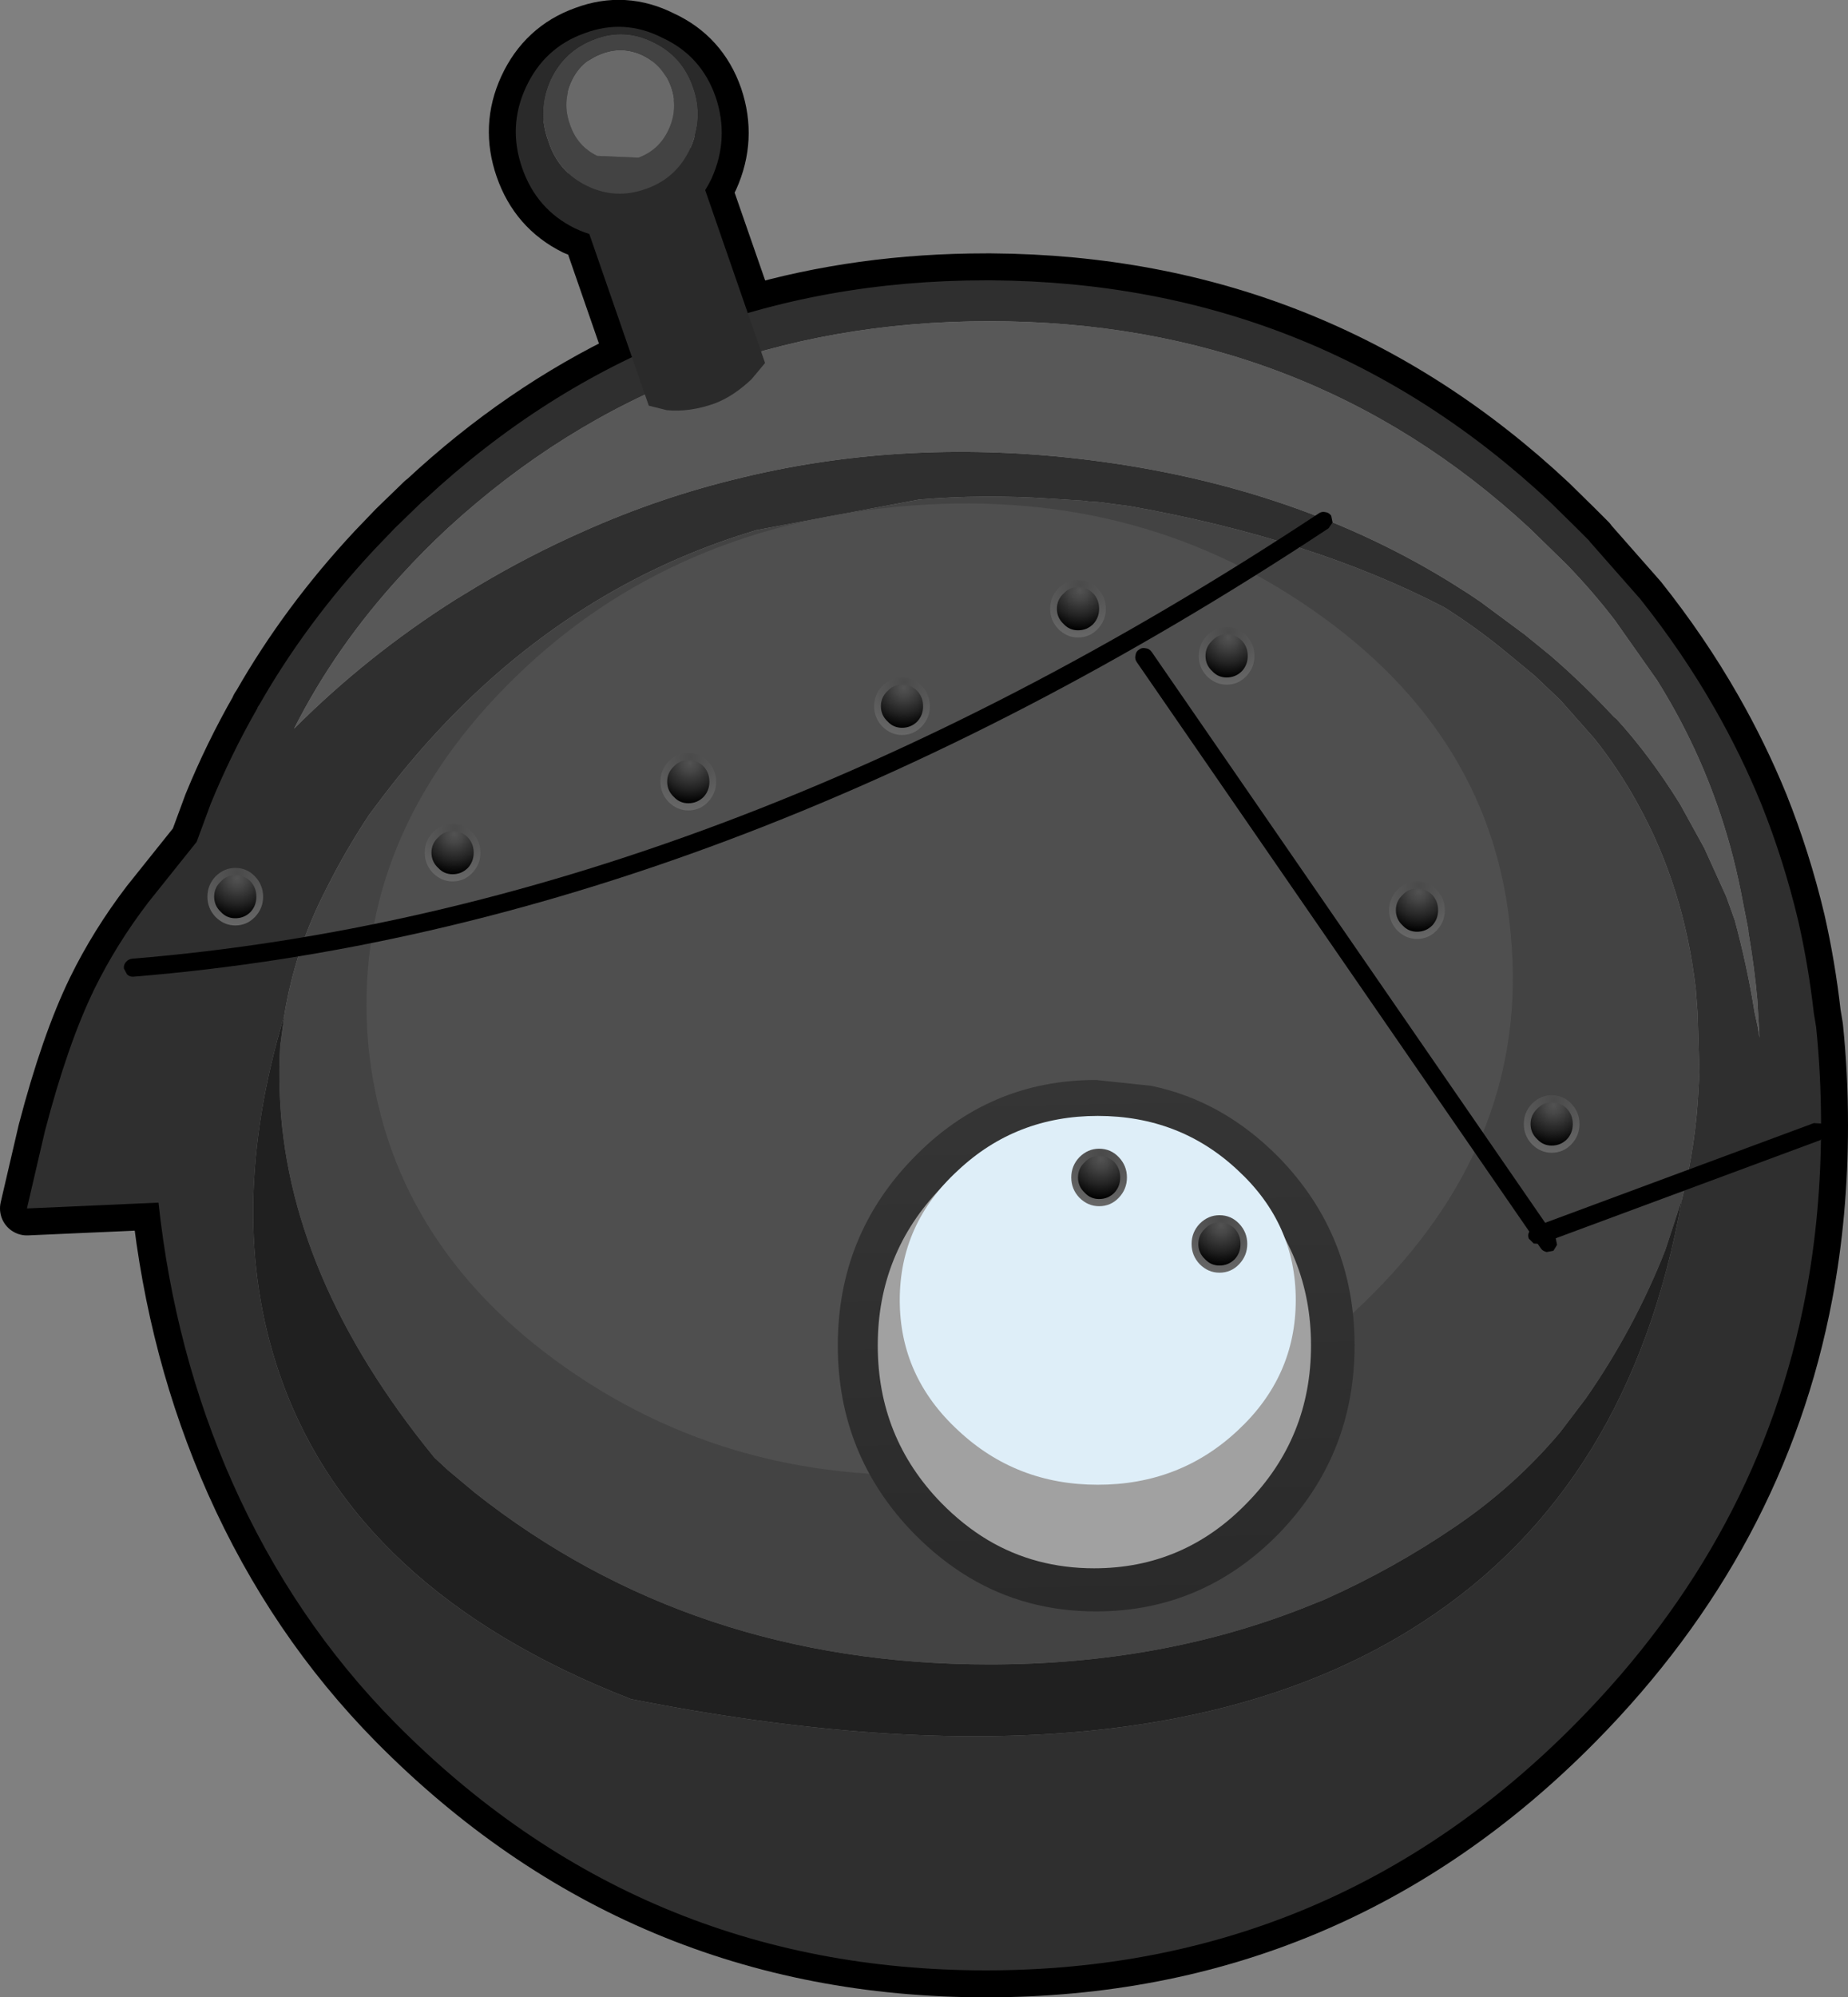 <?xml version="1.0" encoding="UTF-8" standalone="no"?>
<svg xmlns:xlink="http://www.w3.org/1999/xlink" height="222.3px" width="205.8px" xmlns="http://www.w3.org/2000/svg">
  <rect width="100%" height="100%" fill="#808080" stroke="none"/>
  <g transform="matrix(1.0, 0.0, 0.0, 1.0, -5.05, 4.9)">
    <path d="M78.8 -0.7 Q83.15 1.3 84.75 5.9 86.3 10.5 84.3 14.95 L83.6 16.3 88.35 29.95 Q100.85 26.3 114.85 26.3 L115.45 26.3 Q151.6 26.55 177.75 51.05 L177.8 51.1 180.6 53.85 182.05 55.3 182.1 55.4 182.15 55.45 187.7 61.75 Q192.4 67.65 196.0 73.95 198.95 79.1 201.2 84.6 203.7 90.85 205.3 97.55 206.45 102.6 207.05 107.9 L207.3 109.4 Q207.85 114.75 207.85 120.35 207.85 130.15 206.15 139.15 201.05 166.15 180.6 186.85 153.4 214.4 114.85 214.4 76.3 214.4 49.05 186.85 37.75 175.4 30.95 160.15 24.5 145.65 22.7 128.95 L8.05 129.6 10.05 121.0 Q12.6 111.25 15.55 105.2 18.0 100.2 21.55 95.55 L26.95 88.8 28.5 84.6 Q30.75 79.1 33.7 73.95 L33.75 73.8 33.95 73.5 Q39.15 64.4 46.7 56.3 L49.05 53.85 52.15 50.85 52.25 50.8 52.35 50.7 Q63.05 40.75 75.45 34.85 L70.7 21.15 69.05 20.5 Q64.8 18.4 63.2 13.8 61.6 9.2 63.6 4.85 65.65 0.4 70.15 -1.2 74.55 -2.85 78.8 -0.7 Z" fill="none" stroke="#000000" stroke-linecap="round" stroke-linejoin="round" stroke-width="6.0"/>
    <path d="M196.0 73.95 Q198.95 79.1 201.2 84.6 203.7 90.85 205.3 97.55 206.45 102.6 207.05 107.9 L207.3 109.4 Q207.85 114.75 207.85 120.35 207.85 130.15 206.15 139.15 201.05 166.15 180.6 186.85 153.4 214.4 114.85 214.4 76.3 214.4 49.05 186.85 37.75 175.4 30.95 160.15 24.5 145.65 22.7 128.95 L8.05 129.6 10.05 121.0 Q12.6 111.25 15.55 105.2 18.0 100.2 21.55 95.55 L26.95 88.8 28.5 84.6 Q30.75 79.1 33.7 73.95 L33.75 73.8 33.95 73.5 Q39.15 64.4 46.7 56.3 L49.05 53.85 52.15 50.85 52.25 50.8 52.35 50.7 Q78.6 26.3 114.85 26.3 L115.45 26.3 Q151.6 26.55 177.75 51.05 L177.8 51.1 180.6 53.85 182.05 55.3 182.1 55.4 182.15 55.45 187.7 61.75 Q192.4 67.65 196.0 73.95 M189.55 70.75 L184.9 64.15 Q182.45 60.95 179.5 57.9 L175.4 53.9 Q150.5 30.85 115.25 30.85 80.0 30.85 54.9 53.9 52.15 56.45 49.7 59.15 42.4 67.1 37.8 76.2 45.95 68.05 55.75 61.85 L58.3 60.3 Q64.0 56.9 70.0 54.25 78.6 50.4 87.7 48.25 L87.9 48.2 Q106.3 43.8 126.35 46.3 149.55 49.2 167.2 60.3 L167.25 60.35 167.35 60.4 Q168.65 61.2 169.95 62.1 L174.4 65.4 174.75 65.65 177.7 68.05 Q181.35 71.2 184.7 74.8 L184.85 74.95 185.05 75.1 Q188.8 79.2 192.15 84.6 L194.85 89.5 197.3 94.9 198.25 97.55 Q199.65 102.75 200.45 107.8 L200.8 109.4 201.0 110.6 200.75 106.35 Q200.45 102.9 199.75 98.8 L199.75 98.6 198.9 94.25 Q197.9 89.25 196.25 84.6 193.7 77.35 189.55 70.75 M192.35 128.6 Q193.9 122.6 194.2 116.35 L194.3 114.45 194.1 107.85 193.9 105.2 Q192.6 93.9 187.45 84.6 185.35 80.75 182.6 77.3 L178.8 73.0 175.95 70.3 172.8 67.7 Q169.6 65.05 165.9 62.7 151.15 55.05 130.95 51.45 L127.6 51.0 126.2 50.9 126.0 50.85 122.1 50.6 Q114.5 50.1 107.4 50.7 L89.3 54.1 Q80.9 56.6 73.4 60.85 58.45 69.3 47.05 84.6 L46.15 85.8 Q43.5 89.8 41.4 94.0 37.9 100.75 36.7 108.15 30.1 130.15 36.1 147.8 44.35 172.15 75.3 184.2 132.85 195.6 163.45 175.65 186.7 160.55 192.35 128.6" fill="#2f2f2f" fill-rule="evenodd" stroke="none"/>
    <path d="M189.55 70.75 Q193.7 77.35 196.25 84.6 197.9 89.25 198.9 94.25 L199.75 98.6 199.75 98.8 Q200.45 102.9 200.75 106.35 L201.0 110.6 200.8 109.4 200.45 107.8 Q199.65 102.75 198.25 97.55 L197.3 94.9 194.85 89.5 192.15 84.6 Q188.8 79.2 185.05 75.1 L184.85 74.95 184.7 74.8 Q181.35 71.2 177.7 68.05 L174.75 65.65 174.4 65.4 169.95 62.1 Q168.65 61.2 167.35 60.4 L167.25 60.35 167.2 60.3 Q149.55 49.2 126.35 46.3 106.3 43.8 87.9 48.2 L87.7 48.25 Q78.6 50.4 70.0 54.25 64.0 56.9 58.3 60.3 L55.75 61.85 Q45.95 68.05 37.8 76.2 42.4 67.1 49.7 59.15 52.15 56.45 54.9 53.9 80.0 30.85 115.25 30.85 150.5 30.85 175.4 53.9 L179.5 57.9 Q182.45 60.95 184.9 64.15 L189.55 70.75" fill="#585858" fill-rule="evenodd" stroke="none"/>
    <path d="M36.7 108.15 Q37.9 100.75 41.4 94.0 43.5 89.8 46.15 85.8 L47.05 84.6 Q58.45 69.3 73.4 60.85 80.9 56.6 89.3 54.1 L107.4 50.7 Q114.5 50.1 122.1 50.6 L126.0 50.85 126.2 50.9 127.6 51.0 130.95 51.45 Q151.15 55.05 165.9 62.7 169.6 65.05 172.8 67.7 L175.95 70.3 178.8 73.0 182.6 77.3 Q185.35 80.75 187.45 84.6 192.6 93.9 193.9 105.2 L194.1 107.85 194.3 114.45 194.2 116.35 Q193.9 122.6 192.35 128.6 L190.5 134.25 Q187.05 143.0 181.65 150.75 L178.8 154.5 Q173.8 160.45 167.2 164.95 160.25 169.7 152.5 173.15 L150.25 174.05 Q134.25 180.35 115.25 180.35 82.15 180.35 57.95 161.25 L54.9 158.7 53.5 157.4 53.4 157.3 Q36.9 137.1 36.2 116.7 36.1 114.1 36.25 111.55 L36.7 108.15" fill="#434343" fill-rule="evenodd" stroke="none"/>
    <path d="M192.35 128.6 Q186.7 160.55 163.45 175.65 132.85 195.6 75.3 184.2 44.35 172.15 36.1 147.8 30.1 130.15 36.7 108.15 L36.25 111.55 Q36.1 114.1 36.2 116.7 36.9 137.1 53.4 157.3 L53.5 157.4 54.9 158.7 57.95 161.25 Q82.15 180.35 115.25 180.35 134.25 180.35 150.25 174.05 L152.5 173.15 Q160.25 169.7 167.2 164.95 173.8 160.45 178.8 154.5 L181.65 150.75 Q187.05 143.0 190.5 134.25 L192.35 128.6" fill="#202020" fill-rule="evenodd" stroke="none"/>
    <path d="M151.25 63.0 Q171.4 77.0 173.3 99.2 175.4 121.45 158.15 138.9 140.8 156.45 114.5 158.9 88.2 161.4 68.15 147.4 48.15 133.4 46.05 111.25 44.15 89.0 61.4 71.5 78.6 54.0 104.95 51.5 131.25 49.05 151.25 63.0" fill="#4f4f4f" fill-rule="evenodd" stroke="none"/>
    <path d="M152.65 52.1 Q153.05 52.15 153.3 52.5 L153.45 53.25 153.0 53.9 Q85.55 98.45 19.95 103.8 19.5 103.85 19.2 103.55 L18.85 102.9 Q18.8 102.45 19.1 102.15 19.35 101.85 19.8 101.8 84.95 96.45 151.9 52.25 152.25 52.0 152.65 52.1" fill="#000000" fill-rule="evenodd" stroke="none"/>
    <path d="M178.3 132.9 L178.45 133.65 178.05 134.3 177.3 134.45 Q176.85 134.35 176.65 134.05 L131.65 68.8 Q131.4 68.45 131.5 68.05 131.55 67.6 131.9 67.4 132.2 67.15 132.65 67.25 133.05 67.3 133.3 67.65 L178.3 132.9" fill="#000000" fill-rule="evenodd" stroke="none"/>
    <path d="M207.05 120.1 L207.85 120.15 208.35 120.7 Q208.5 121.1 208.3 121.5 L207.75 122.0 176.6 133.55 175.85 133.5 175.3 132.95 Q175.15 132.55 175.35 132.2 175.5 131.8 175.9 131.65 L207.05 120.1" fill="#000000" fill-rule="evenodd" stroke="none"/>
    <path d="M143.85 65.85 Q144.75 66.8 144.75 68.1 144.75 69.4 143.85 70.35 142.95 71.3 141.65 71.3 140.4 71.3 139.45 70.35 138.55 69.4 138.55 68.1 138.55 66.8 139.45 65.85 140.4 64.9 141.65 64.9 142.95 64.9 143.85 65.85" fill="url(#gradient0)" fill-rule="evenodd" stroke="none"/>
    <path d="M143.35 66.4 Q144.0 67.1 144.0 68.1 144.0 69.1 143.35 69.8 142.65 70.5 141.65 70.5 140.7 70.5 140.05 69.8 139.3 69.1 139.3 68.1 139.3 67.1 140.05 66.4 140.7 65.7 141.65 65.7 142.65 65.7 143.35 66.4" fill="url(#gradient1)" fill-rule="evenodd" stroke="none"/>
    <path d="M165.05 94.15 Q165.95 95.1 165.95 96.4 165.95 97.7 165.05 98.65 164.15 99.6 162.85 99.6 161.6 99.6 160.65 98.65 159.75 97.7 159.75 96.4 159.75 95.1 160.65 94.15 161.6 93.2 162.85 93.2 164.15 93.2 165.05 94.15" fill="url(#gradient2)" fill-rule="evenodd" stroke="none"/>
    <path d="M164.55 94.7 Q165.2 95.4 165.2 96.4 165.2 97.4 164.55 98.1 163.85 98.8 162.85 98.8 161.9 98.8 161.25 98.1 160.5 97.4 160.5 96.4 160.5 95.4 161.25 94.7 161.9 94.0 162.85 94.0 163.85 94.0 164.55 94.7" fill="url(#gradient3)" fill-rule="evenodd" stroke="none"/>
    <path d="M180.05 117.95 Q180.95 118.9 180.95 120.2 180.95 121.5 180.05 122.45 179.15 123.4 177.85 123.4 176.6 123.4 175.65 122.45 174.75 121.5 174.75 120.2 174.75 118.9 175.65 117.95 176.6 117.0 177.85 117.0 179.15 117.0 180.05 117.95" fill="url(#gradient4)" fill-rule="evenodd" stroke="none"/>
    <path d="M179.55 118.5 Q180.2 119.2 180.2 120.2 180.2 121.2 179.55 121.9 178.85 122.6 177.85 122.6 176.9 122.6 176.25 121.9 175.5 121.2 175.5 120.2 175.5 119.2 176.25 118.5 176.9 117.8 177.85 117.8 178.85 117.8 179.55 118.5" fill="url(#gradient5)" fill-rule="evenodd" stroke="none"/>
    <path d="M127.3 60.6 Q128.2 61.55 128.2 62.85 128.2 64.15 127.3 65.1 126.4 66.05 125.1 66.05 123.85 66.05 122.9 65.1 122.0 64.15 122.0 62.85 122.0 61.55 122.9 60.6 123.85 59.65 125.1 59.65 126.4 59.65 127.3 60.6" fill="url(#gradient6)" fill-rule="evenodd" stroke="none"/>
    <path d="M126.8 61.15 Q127.45 61.85 127.45 62.85 127.45 63.85 126.8 64.55 126.1 65.25 125.1 65.25 124.15 65.25 123.5 64.55 122.75 63.85 122.75 62.85 122.75 61.85 123.5 61.15 124.15 60.45 125.1 60.45 126.1 60.45 126.8 61.15" fill="url(#gradient7)" fill-rule="evenodd" stroke="none"/>
    <path d="M107.7 71.45 Q108.6 72.4 108.6 73.7 108.6 75.0 107.7 75.95 106.8 76.9 105.5 76.9 104.25 76.9 103.3 75.95 102.4 75.0 102.4 73.7 102.4 72.4 103.3 71.45 104.25 70.5 105.5 70.5 106.8 70.5 107.7 71.45" fill="url(#gradient8)" fill-rule="evenodd" stroke="none"/>
    <path d="M107.2 72.0 Q107.85 72.7 107.85 73.7 107.85 74.7 107.2 75.4 106.5 76.1 105.5 76.1 104.55 76.1 103.9 75.4 103.15 74.7 103.15 73.7 103.15 72.7 103.9 72.0 104.55 71.3 105.5 71.3 106.5 71.3 107.2 72.0" fill="url(#gradient9)" fill-rule="evenodd" stroke="none"/>
    <path d="M83.9 79.85 Q84.8 80.8 84.8 82.1 84.8 83.4 83.9 84.35 83.0 85.3 81.7 85.3 80.45 85.3 79.5 84.35 78.6 83.4 78.6 82.1 78.6 80.8 79.5 79.85 80.45 78.9 81.7 78.9 83.0 78.9 83.9 79.85" fill="url(#gradient10)" fill-rule="evenodd" stroke="none"/>
    <path d="M83.4 80.4 Q84.05 81.1 84.05 82.1 84.05 83.1 83.4 83.8 82.7 84.5 81.7 84.5 80.75 84.5 80.1 83.8 79.35 83.1 79.35 82.1 79.35 81.1 80.1 80.4 80.75 79.7 81.7 79.7 82.7 79.7 83.4 80.4" fill="url(#gradient11)" fill-rule="evenodd" stroke="none"/>
    <path d="M57.65 87.75 Q58.55 88.7 58.55 90.0 58.55 91.3 57.65 92.25 56.75 93.2 55.45 93.2 54.2 93.2 53.25 92.25 52.35 91.3 52.35 90.0 52.35 88.7 53.25 87.75 54.2 86.8 55.45 86.8 56.75 86.8 57.65 87.75" fill="url(#gradient12)" fill-rule="evenodd" stroke="none"/>
    <path d="M57.15 88.3 Q57.8 89.0 57.8 90.0 57.8 91.0 57.15 91.7 56.45 92.4 55.45 92.4 54.5 92.4 53.85 91.7 53.1 91.0 53.1 90.0 53.1 89.0 53.85 88.3 54.5 87.6 55.45 87.6 56.45 87.6 57.15 88.3" fill="url(#gradient13)" fill-rule="evenodd" stroke="none"/>
    <path d="M33.45 92.65 Q34.35 93.6 34.35 94.9 34.35 96.2 33.45 97.15 32.55 98.1 31.25 98.1 30.0 98.1 29.05 97.15 28.15 96.2 28.15 94.9 28.15 93.6 29.05 92.65 30.0 91.7 31.25 91.7 32.55 91.7 33.45 92.65" fill="url(#gradient14)" fill-rule="evenodd" stroke="none"/>
    <path d="M32.95 93.2 Q33.6 93.9 33.6 94.9 33.6 95.9 32.95 96.6 32.25 97.3 31.25 97.3 30.3 97.3 29.65 96.6 28.9 95.9 28.9 94.9 28.9 93.9 29.65 93.2 30.3 92.5 31.25 92.5 32.25 92.5 32.95 93.2" fill="url(#gradient15)" fill-rule="evenodd" stroke="none"/>
    <path d="M84.65 40.0 Q81.85 41.0 79.3 40.75 L77.3 40.25 65.55 6.35 78.5 1.6 90.25 35.5 88.75 37.3 Q86.75 39.2 84.65 40.0" fill="#2a2a2a" fill-rule="evenodd" stroke="none"/>
    <path d="M78.8 -0.7 Q83.15 1.3 84.75 5.9 86.3 10.5 84.3 14.95 82.25 19.25 77.85 20.95 73.35 22.55 69.05 20.5 64.8 18.4 63.2 13.8 61.6 9.2 63.6 4.85 65.65 0.4 70.15 -1.2 74.55 -2.85 78.8 -0.7 M82.25 4.85 Q81.05 1.35 77.8 -0.2 74.6 -1.8 71.3 -0.55 67.9 0.7 66.35 4.0 64.85 7.3 66.1 10.75 67.2 14.25 70.45 15.8 73.65 17.35 77.05 16.1 80.4 14.9 81.9 11.65 83.45 8.25 82.25 4.85" fill="#2a2a2a" fill-rule="evenodd" stroke="none"/>
    <path d="M82.25 4.85 Q83.45 8.25 81.9 11.65 80.4 14.9 77.05 16.1 73.65 17.35 70.45 15.8 67.2 14.25 66.1 10.75 64.85 7.3 66.35 4.0 67.9 0.7 71.3 -0.55 74.6 -1.8 77.8 -0.2 81.05 1.35 82.25 4.85 M79.75 4.8 Q78.9 2.4 76.7 1.3 74.45 0.2 72.15 1.05 69.75 1.9 68.7 4.2 67.65 6.5 68.5 8.9 69.3 11.35 71.55 12.45 L76.15 12.65 Q78.45 11.8 79.5 9.55 80.6 7.2 79.75 4.8" fill="#434343" fill-rule="evenodd" stroke="none"/>
    <path d="M79.75 4.8 Q80.6 7.2 79.5 9.55 78.45 11.8 76.15 12.65 L71.55 12.45 Q69.3 11.35 68.5 8.9 67.65 6.5 68.7 4.2 69.75 1.9 72.15 1.05 74.45 0.2 76.7 1.3 78.9 2.4 79.75 4.8" fill="#696969" fill-rule="evenodd" stroke="none"/>
    <path d="M132.05 120.6 L115.05 166.5" fill="none" stroke="#666666" stroke-linecap="round" stroke-linejoin="round" stroke-width="1.0"/>
    <path d="M147.5 123.95 Q155.9 132.6 155.9 144.85 155.9 157.05 147.5 165.75 139.0 174.45 127.1 174.45 119.3 174.45 112.95 170.65 109.7 168.7 106.8 165.75 98.35 157.05 98.35 144.85 98.35 132.6 106.8 123.95 115.2 115.3 127.1 115.3 L133.25 115.95 Q141.25 117.6 147.5 123.95" fill="url(#gradient16)" fill-rule="evenodd" stroke="none"/>
    <path d="M151.05 144.85 Q151.05 155.1 143.95 162.35 136.9 169.65 126.9 169.65 120.35 169.65 115.05 166.5 112.3 164.85 109.85 162.35 102.8 155.1 102.8 144.85 102.8 134.6 109.85 127.3 116.9 120.05 126.9 120.05 L132.05 120.6 Q138.75 121.95 143.95 127.3 151.05 134.6 151.05 144.85" fill="#a1a1a1" fill-rule="evenodd" stroke="none"/>
    <path d="M149.35 139.8 Q149.35 148.3 142.9 154.3 136.45 160.35 127.3 160.35 118.2 160.35 111.75 154.3 105.25 148.3 105.25 139.8 105.25 131.3 111.75 125.35 118.2 119.3 127.3 119.3 136.45 119.3 142.9 125.35 149.35 131.3 149.35 139.8" fill="#deeef8" fill-rule="evenodd" stroke="none"/>
    <path d="M129.65 123.9 Q130.55 124.85 130.55 126.15 130.55 127.45 129.65 128.4 128.75 129.35 127.45 129.35 126.2 129.35 125.25 128.4 124.35 127.45 124.35 126.15 124.35 124.85 125.25 123.9 126.2 122.95 127.45 122.95 128.75 122.95 129.65 123.9" fill="url(#gradient17)" fill-rule="evenodd" stroke="none"/>
    <path d="M129.15 124.45 Q129.8 125.15 129.8 126.15 129.8 127.15 129.15 127.85 128.45 128.55 127.45 128.55 126.5 128.55 125.85 127.85 125.1 127.15 125.1 126.15 125.1 125.15 125.85 124.45 126.5 123.75 127.45 123.75 128.45 123.75 129.15 124.45" fill="url(#gradient18)" fill-rule="evenodd" stroke="none"/>
    <path d="M143.05 131.3 Q143.95 132.25 143.95 133.55 143.95 134.85 143.05 135.8 142.15 136.75 140.85 136.75 139.6 136.75 138.65 135.8 137.75 134.85 137.75 133.55 137.75 132.25 138.65 131.3 139.6 130.35 140.85 130.35 142.15 130.35 143.05 131.3" fill="url(#gradient19)" fill-rule="evenodd" stroke="none"/>
    <path d="M142.55 131.85 Q143.2 132.55 143.2 133.55 143.2 134.55 142.55 135.25 141.85 135.95 140.85 135.95 139.9 135.95 139.25 135.25 138.5 134.55 138.5 133.55 138.5 132.55 139.25 131.85 139.9 131.15 140.85 131.15 141.85 131.15 142.55 131.85" fill="url(#gradient20)" fill-rule="evenodd" stroke="none"/>
  </g>
  <defs>
    <radialGradient cx="0" cy="0" gradientTransform="matrix(-0.003, 0.007, -0.007, -0.003, 141.9, 65.4)" gradientUnits="userSpaceOnUse" id="gradient0" r="819.2" spreadMethod="pad">
      <stop offset="0.0" stop-color="#4a4a4a"/>
      <stop offset="0.494" stop-color="#575757"/>
      <stop offset="1.0" stop-color="#696969"/>
    </radialGradient>
    <radialGradient cx="0" cy="0" gradientTransform="matrix(-0.002, 0.005, -0.005, -0.002, 141.85, 66.05)" gradientUnits="userSpaceOnUse" id="gradient1" r="819.2" spreadMethod="pad">
      <stop offset="0.008" stop-color="#525252"/>
      <stop offset="0.231" stop-color="#454545"/>
      <stop offset="0.643" stop-color="#232323"/>
      <stop offset="1.0" stop-color="#000000"/>
    </radialGradient>
    <radialGradient cx="0" cy="0" gradientTransform="matrix(-0.003, 0.007, -0.007, -0.003, 163.1, 93.7)" gradientUnits="userSpaceOnUse" id="gradient2" r="819.2" spreadMethod="pad">
      <stop offset="0.0" stop-color="#4a4a4a"/>
      <stop offset="0.494" stop-color="#575757"/>
      <stop offset="1.0" stop-color="#696969"/>
    </radialGradient>
    <radialGradient cx="0" cy="0" gradientTransform="matrix(-0.002, 0.005, -0.005, -0.002, 163.05, 94.35)" gradientUnits="userSpaceOnUse" id="gradient3" r="819.2" spreadMethod="pad">
      <stop offset="0.008" stop-color="#525252"/>
      <stop offset="0.231" stop-color="#454545"/>
      <stop offset="0.643" stop-color="#232323"/>
      <stop offset="1.0" stop-color="#000000"/>
    </radialGradient>
    <radialGradient cx="0" cy="0" gradientTransform="matrix(-0.003, 0.007, -0.007, -0.003, 178.1, 117.5)" gradientUnits="userSpaceOnUse" id="gradient4" r="819.2" spreadMethod="pad">
      <stop offset="0.0" stop-color="#4a4a4a"/>
      <stop offset="0.494" stop-color="#575757"/>
      <stop offset="1.0" stop-color="#696969"/>
    </radialGradient>
    <radialGradient cx="0" cy="0" gradientTransform="matrix(-0.002, 0.005, -0.005, -0.002, 178.05, 118.15)" gradientUnits="userSpaceOnUse" id="gradient5" r="819.2" spreadMethod="pad">
      <stop offset="0.008" stop-color="#525252"/>
      <stop offset="0.231" stop-color="#454545"/>
      <stop offset="0.643" stop-color="#232323"/>
      <stop offset="1.0" stop-color="#000000"/>
    </radialGradient>
    <radialGradient cx="0" cy="0" gradientTransform="matrix(-0.003, 0.007, -0.007, -0.003, 125.35, 60.15)" gradientUnits="userSpaceOnUse" id="gradient6" r="819.2" spreadMethod="pad">
      <stop offset="0.0" stop-color="#4a4a4a"/>
      <stop offset="0.494" stop-color="#575757"/>
      <stop offset="1.0" stop-color="#696969"/>
    </radialGradient>
    <radialGradient cx="0" cy="0" gradientTransform="matrix(-0.002, 0.005, -0.005, -0.002, 125.3, 60.8)" gradientUnits="userSpaceOnUse" id="gradient7" r="819.2" spreadMethod="pad">
      <stop offset="0.008" stop-color="#525252"/>
      <stop offset="0.231" stop-color="#454545"/>
      <stop offset="0.643" stop-color="#232323"/>
      <stop offset="1.0" stop-color="#000000"/>
    </radialGradient>
    <radialGradient cx="0" cy="0" gradientTransform="matrix(-0.003, 0.007, -0.007, -0.003, 105.75, 71.0)" gradientUnits="userSpaceOnUse" id="gradient8" r="819.2" spreadMethod="pad">
      <stop offset="0.0" stop-color="#4a4a4a"/>
      <stop offset="0.494" stop-color="#575757"/>
      <stop offset="1.0" stop-color="#696969"/>
    </radialGradient>
    <radialGradient cx="0" cy="0" gradientTransform="matrix(-0.002, 0.005, -0.005, -0.002, 105.7, 71.65)" gradientUnits="userSpaceOnUse" id="gradient9" r="819.2" spreadMethod="pad">
      <stop offset="0.008" stop-color="#525252"/>
      <stop offset="0.231" stop-color="#454545"/>
      <stop offset="0.643" stop-color="#232323"/>
      <stop offset="1.0" stop-color="#000000"/>
    </radialGradient>
    <radialGradient cx="0" cy="0" gradientTransform="matrix(-0.003, 0.007, -0.007, -0.003, 81.95, 79.4)" gradientUnits="userSpaceOnUse" id="gradient10" r="819.2" spreadMethod="pad">
      <stop offset="0.0" stop-color="#4a4a4a"/>
      <stop offset="0.494" stop-color="#575757"/>
      <stop offset="1.0" stop-color="#696969"/>
    </radialGradient>
    <radialGradient cx="0" cy="0" gradientTransform="matrix(-0.002, 0.005, -0.005, -0.002, 81.9, 80.05)" gradientUnits="userSpaceOnUse" id="gradient11" r="819.2" spreadMethod="pad">
      <stop offset="0.008" stop-color="#525252"/>
      <stop offset="0.231" stop-color="#454545"/>
      <stop offset="0.643" stop-color="#232323"/>
      <stop offset="1.0" stop-color="#000000"/>
    </radialGradient>
    <radialGradient cx="0" cy="0" gradientTransform="matrix(-0.003, 0.007, -0.007, -0.003, 55.7, 87.3)" gradientUnits="userSpaceOnUse" id="gradient12" r="819.2" spreadMethod="pad">
      <stop offset="0.0" stop-color="#4a4a4a"/>
      <stop offset="0.494" stop-color="#575757"/>
      <stop offset="1.0" stop-color="#696969"/>
    </radialGradient>
    <radialGradient cx="0" cy="0" gradientTransform="matrix(-0.002, 0.005, -0.005, -0.002, 55.65, 87.95)" gradientUnits="userSpaceOnUse" id="gradient13" r="819.2" spreadMethod="pad">
      <stop offset="0.008" stop-color="#525252"/>
      <stop offset="0.231" stop-color="#454545"/>
      <stop offset="0.643" stop-color="#232323"/>
      <stop offset="1.0" stop-color="#000000"/>
    </radialGradient>
    <radialGradient cx="0" cy="0" gradientTransform="matrix(-0.003, 0.007, -0.007, -0.003, 31.5, 92.2)" gradientUnits="userSpaceOnUse" id="gradient14" r="819.2" spreadMethod="pad">
      <stop offset="0.0" stop-color="#4a4a4a"/>
      <stop offset="0.494" stop-color="#575757"/>
      <stop offset="1.0" stop-color="#696969"/>
    </radialGradient>
    <radialGradient cx="0" cy="0" gradientTransform="matrix(-0.002, 0.005, -0.005, -0.002, 31.45, 92.85)" gradientUnits="userSpaceOnUse" id="gradient15" r="819.2" spreadMethod="pad">
      <stop offset="0.008" stop-color="#525252"/>
      <stop offset="0.231" stop-color="#454545"/>
      <stop offset="0.643" stop-color="#232323"/>
      <stop offset="1.0" stop-color="#000000"/>
    </radialGradient>
    <linearGradient gradientTransform="matrix(6.0E-4, 0.036, -0.035, 6.0E-4, 127.1, 144.85)" gradientUnits="userSpaceOnUse" id="gradient16" spreadMethod="pad" x1="-819.2" x2="819.2">
      <stop offset="0.0" stop-color="#353535"/>
      <stop offset="1.0" stop-color="#2a2a2a"/>
    </linearGradient>
    <radialGradient cx="0" cy="0" gradientTransform="matrix(-0.003, 0.007, -0.007, -0.003, 127.7, 123.45)" gradientUnits="userSpaceOnUse" id="gradient17" r="819.2" spreadMethod="pad">
      <stop offset="0.0" stop-color="#4a4a4a"/>
      <stop offset="0.494" stop-color="#575757"/>
      <stop offset="1.0" stop-color="#696969"/>
    </radialGradient>
    <radialGradient cx="0" cy="0" gradientTransform="matrix(-0.002, 0.005, -0.005, -0.002, 127.65, 124.1)" gradientUnits="userSpaceOnUse" id="gradient18" r="819.2" spreadMethod="pad">
      <stop offset="0.008" stop-color="#525252"/>
      <stop offset="0.231" stop-color="#454545"/>
      <stop offset="0.643" stop-color="#232323"/>
      <stop offset="1.0" stop-color="#000000"/>
    </radialGradient>
    <radialGradient cx="0" cy="0" gradientTransform="matrix(-0.003, 0.007, -0.007, -0.003, 141.1, 130.85)" gradientUnits="userSpaceOnUse" id="gradient19" r="819.2" spreadMethod="pad">
      <stop offset="0.0" stop-color="#4a4a4a"/>
      <stop offset="0.494" stop-color="#575757"/>
      <stop offset="1.0" stop-color="#696969"/>
    </radialGradient>
    <radialGradient cx="0" cy="0" gradientTransform="matrix(-0.002, 0.005, -0.005, -0.002, 141.05, 131.5)" gradientUnits="userSpaceOnUse" id="gradient20" r="819.2" spreadMethod="pad">
      <stop offset="0.008" stop-color="#525252"/>
      <stop offset="0.231" stop-color="#454545"/>
      <stop offset="0.643" stop-color="#232323"/>
      <stop offset="1.0" stop-color="#000000"/>
    </radialGradient>
  </defs>
</svg>
